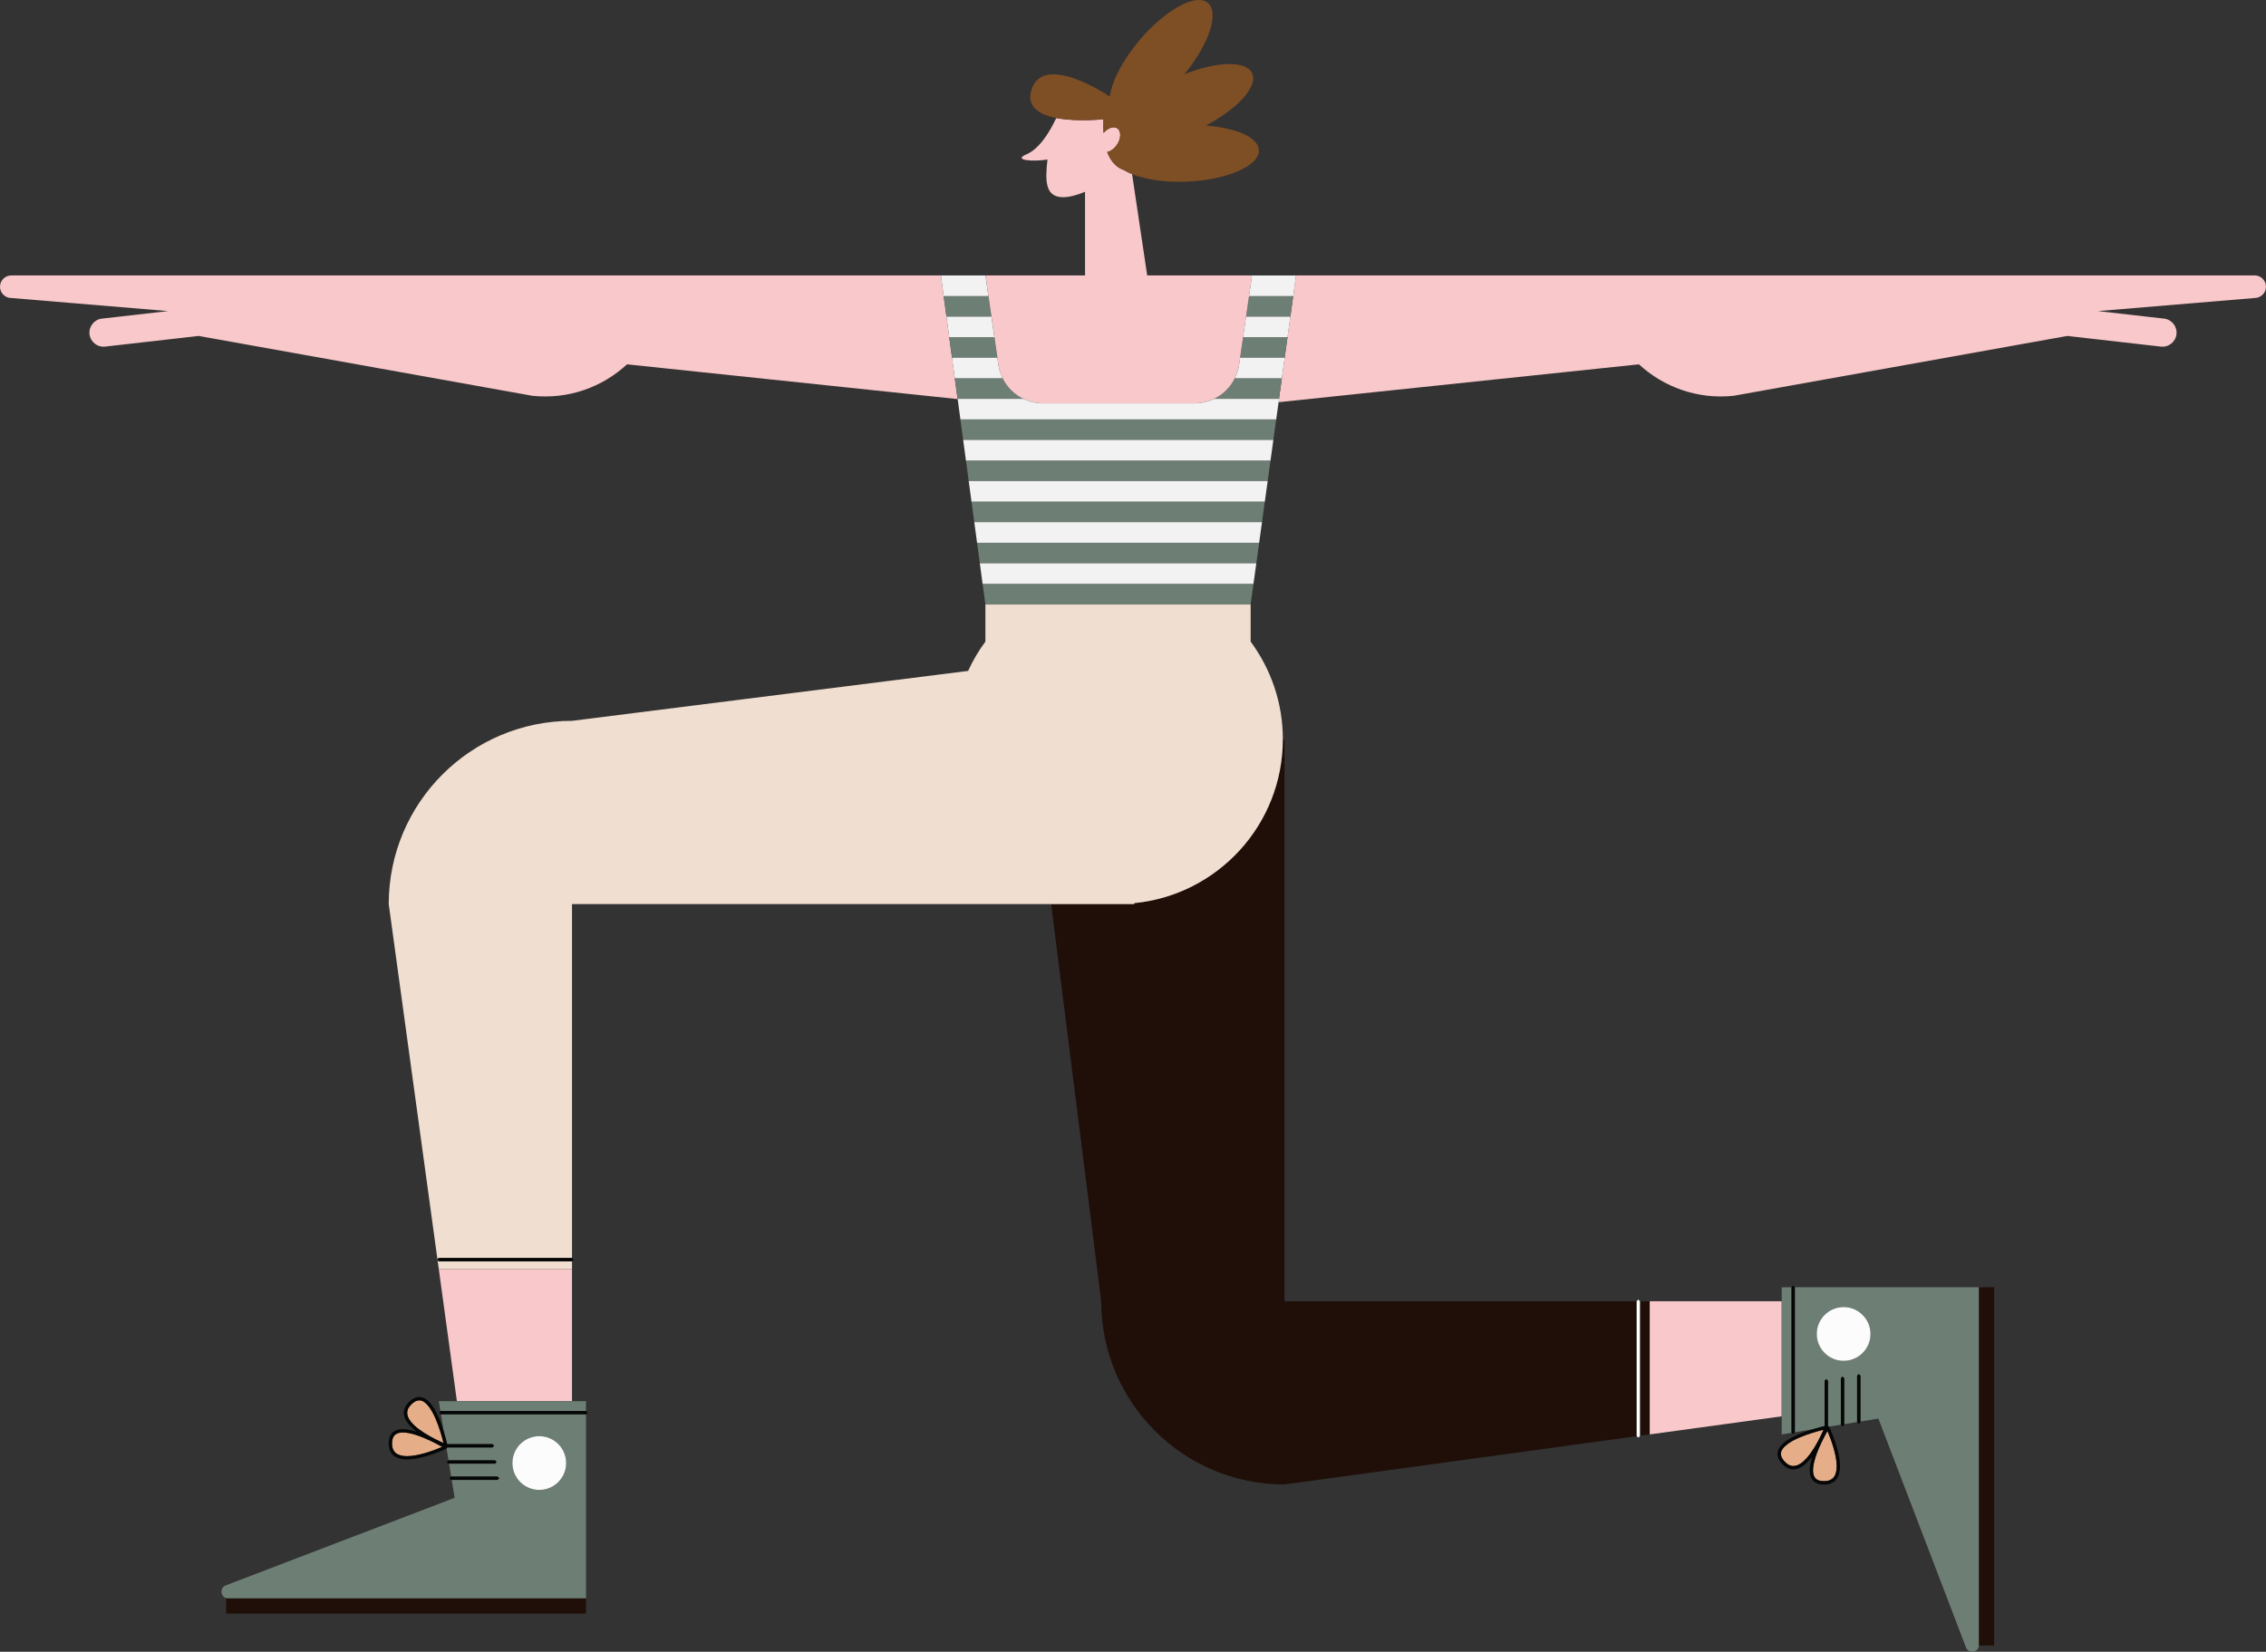 <svg id="_Слой_2" xmlns="http://www.w3.org/2000/svg" width="1080" height="787.43" viewBox="0 0 1080 787.43"><rect x="0" y="0" width="1080" height="787.43" fill="#333333" stroke="none"/><g id="Sport01_481271468"><g id="Sport01_481271468-2"><path d="M869.11 681.59c-.2.05-.31.07-.54.13-1.27.31-3.03.78-4.99 1.4-3.91 1.22-8.59 3.04-11.61 5.29-2.03 1.49-3.2 3.12-3.19 4.71.0 1.05.47 2.23 1.76 3.61 1.5 1.58 2.88 2.15 4.21 2.15 2.6.05 5.49-2.43 7.95-5.76 2.46-3.3 4.5-7.31 5.73-9.98.29-.64.48-1.09.68-1.54z" fill="#e5ad88"/><path d="M870.97 682.2c-.15.25-.25.43-.43.75-.72 1.29-1.68 3.11-2.64 5.15-1.93 4.09-3.82 9.17-3.81 12.82.0 1.63.37 2.91 1.12 3.76.76.86 1.98 1.41 4.06 1.42 2.46-.01 3.87-.78 4.78-1.98.92-1.22 1.33-3.04 1.33-5.16.01-5.6-2.83-13.07-4.26-16.4-.07-.16-.1-.23-.16-.37z" fill="#e5ad88"/><path d="M209.81 687.21c.64.29 1.09.48 1.55.68-.05-.19-.07-.31-.13-.54-.32-1.28-.79-3.04-1.41-4.99-1.22-3.91-3.04-8.6-5.29-11.61-1.5-2.02-3.12-3.2-4.71-3.19-1.05.0-2.24.46-3.62 1.76-1.58 1.49-2.15 2.87-2.15 4.21-.05 2.59 2.43 5.49 5.76 7.94 3.3 2.46 7.32 4.51 9.99 5.74z" fill="#e5ad88"/><path d="M210 689.32c-1.29-.72-3.11-1.68-5.16-2.64-4.09-1.92-9.17-3.82-12.82-3.81-1.63.0-2.91.37-3.76 1.13-.85.76-1.41 1.98-1.42 4.05.02 2.46.78 3.86 1.98 4.79 1.22.91 3.03 1.33 5.16 1.33 5.6.01 13.07-2.83 16.4-4.27.16-.07.23-.1.37-.16-.25-.14-.43-.25-.75-.43z" fill="#e5ad88"/><path d="M5.39 142.06l74.7 6.24-31.52 3.59c-3.68.42-6.33 3.75-5.91 7.43.42 3.68 3.75 6.33 7.43 5.91l44.61-5.08 159.01 28.53c17.29 1.82 33.43-4.18 45.14-15l157.56 16.57-3.99-29.5h0l-.25-1.86-3.73-27.59H5.39c-2.98.0-5.39 2.41-5.39 5.38s2.41 5.39 5.39 5.39z" fill="#f8c8ca"/><path d="M617.71 131.34l-.41 2.95-2.3 16.65h0l-.53 3.79-5.11 37.01 171.77-18.06c11.72 10.81 27.86 16.82 45.15 15l159.01-28.53 44.61 5.08c3.69.42 7.01-2.23 7.43-5.91.42-3.68-2.23-7.01-5.91-7.43l-31.52-3.59 74.69-6.24c2.97.0 5.39-2.41 5.39-5.39s-2.42-5.38-5.39-5.38h-456.89v.05h0z" fill="#f8c8ca"/><path d="M540.57 430.55v.43h-39.59l23.86 189.26s0 .05.0.07h0c0 48.25 39.11 87.36 87.36 87.36l167.93-23.03-.09-.09v-64.24H612.2V352.37h-.79c0 40.79-31.08 74.3-70.85 78.18z" fill="#200f09"/><path d="M786.29 683.81v-63.5H781.63V684.44L786.29 683.81z" fill="#200f09"/><path d="M786.29 683.81 849.19 675.18V620.31H786.29v63.5.0z" fill="#f8c8ca"/><path d="M849.19 675.18V683.81L853.97 683.03 853.86 682.92V613.66H849.19V620.31 675.18z" fill="#6d7e74"/><path d="M855.44 682.78l8.19-1.34c2.88-.88 5.09-1.41 6.02-1.62v-21.59l.79-.79.8.79v21.51l.54.36 5.6-.92v-22.17l.8-.79.79.79v21.91l6.15-1V655.8l.8-.79.79.79v21.86l8.55-1.4 41.74 109.08c1.28 3.33 6.22 2.42 6.22-1.15v-170.55h-87.78v69.13zm23.24-34.05c-7.08.0-12.82-5.74-12.82-12.82s5.74-12.82 12.82-12.82 12.82 5.74 12.82 12.82-5.74 12.82-12.82 12.82z" fill="#6d7e74"/><path d="M943.22 784.47H950.45V613.66H943.22V784.21 784.47z" fill="#200f09"/><path d="M891.51 635.92c0-7.08-5.74-12.82-12.82-12.82s-12.82 5.74-12.82 12.82 5.74 12.82 12.82 12.82 12.82-5.74 12.82-12.82z" fill="#fcfcfc"/><path d="M853.86 682.92 853.97 683.03 854.65 683.71 855.44 682.92V682.78 613.66L854.65 612.87 853.86 613.66V682.92z" fill="#050606"/><path d="M871.24 658.24l-.8-.79-.79.79v21.59c-.93.21-3.14.74-6.02 1.62-1.49.46-3.07.98-4.7 1.61-2.85 1.1-5.7 2.45-7.91 4.08-2.19 1.63-3.82 3.58-3.83 5.99.0 1.55.72 3.14 2.19 4.7 1.69 1.81 3.54 2.65 5.37 2.65 2.38-.01 4.55-1.36 6.48-3.23.88-.85 1.7-1.85 2.49-2.88-.71 2.28-1.2 4.54-1.21 6.56.0 1.84.4 3.55 1.52 4.81 1.12 1.28 2.89 1.97 5.25 1.97 2.79.01 4.83-.97 6.05-2.62 1.23-1.65 1.64-3.79 1.65-6.11-.02-8.1-5.19-18.79-5.2-18.85h0s-.54-.36-.54-.36v-21.51zm-16.49 40.64c-1.33.0-2.72-.56-4.21-2.15-1.29-1.39-1.76-2.56-1.76-3.61-.02-1.59 1.16-3.22 3.19-4.71 3.02-2.25 7.7-4.07 11.61-5.29 1.95-.62 3.72-1.1 4.99-1.4.23-.06.35-.08.54-.13-.2.46-.39.9-.68 1.54-1.23 2.68-3.27 6.69-5.73 9.98-2.46 3.33-5.35 5.81-7.95 5.76zm20.65.09c0 2.12-.41 3.94-1.33 5.16-.91 1.2-2.33 1.96-4.78 1.98-2.08-.01-3.3-.56-4.06-1.42-.76-.85-1.12-2.13-1.12-3.76-.01-3.65 1.88-8.73 3.81-12.82.96-2.04 1.93-3.86 2.64-5.15.18-.32.28-.5.43-.75.06.14.1.21.16.37 1.43 3.33 4.27 10.8 4.26 16.4z" fill="#050606"/><path d="M878.97 657.03 878.18 656.24 877.38 657.03V679.2 679.25L878.18 680.04 878.97 679.25V678.94 657.03z" fill="#050606"/><path d="M886.71 655.81 885.92 655.02 885.12 655.81V677.93 678.03L885.92 678.83 886.71 678.03V677.67 655.81z" fill="#050606"/><path d="M208.54 600.67 217.76 667.96v0L209.14 605.07H272.63V601.28H209.14L208.54 600.67z" fill="#f0ded0"/><path d="M217.76 667.96H272.63V605.07H209.14L217.76 667.96z" fill="#f8c8ca"/><path d="M464.79 252.19 468.08 276.57 467 268.52H598.77L597.93 274.68 600.13 258.73H465.67L464.79 252.19z" fill="#6d7e74"/><path d="M451.1 150.93h21.41l1.42 9.8h-21.51l3.99 29.5 7.94 58.69h137.13l-.91 6.61 2.26-16.4h-139.81l-1.33-9.8h142.49l-.97 7.06 2.33-16.85h-145.16l-1.33-9.8h147.84l2.49-18 5.11-37.01-.83 6.01h-21.19l-1.42 9.79h21.25l-1.35 9.8h-22.36c.06-.13.07-.28.13-.41-2.17 4.68-5.94 8.38-10.61 10.46.23-.1.48-.14.71-.25h30.78l-1.35 9.79H457.73l-1.32-9.79h31.18c.23.11.49.15.71.25-4.68-2.08-8.46-5.79-10.63-10.49.06.14.07.3.14.43h-22.74l-1.33-9.8h21.61l-5.69-39.24h-21.23l3.73 27.59-1.07-7.95zm-2.65-19.6h21.22l1.42 9.8h-21.32l-1.32-9.8z" fill="#6d7e74"/><path d="M475.88 174.12s0-.03-.01-.05l-.49-3.35.49 3.36s0 .02.01.04z" fill="#6d7e74"/><path d="M491.2 191.42c.42.12.82.26 1.24.35-.42-.09-.83-.23-1.24-.35z" fill="#6d7e74"/><path d="M591.02 170.72l-.49 3.35s0 .03-.01.05c0-.01.0-.02.01-.04l.49-3.36z" fill="#6d7e74"/><path d="M575.19 191.42c-.41.11-.81.25-1.23.34.42-.09.82-.23 1.23-.34z" fill="#6d7e74"/><path d="M617.31 134.29 616.36 141.14H595.31L593.89 150.93H615.01L617.31 134.29z" fill="#6d7e74"/><path d="M617.71 131.34 617.72 131.29H596.74L596.73 131.34H617.71z" fill="#6d7e74"/><path d="M468.32 278.32 469.65 288.17V288.13H596.07L596.06 288.17 597.42 278.32H468.32z" fill="#6d7e74"/><path d="M469.65 288.17v17.69c-3.2 4.34-5.97 9.01-8.23 13.97l-188.72 23.8s-.04.0-.07.0h0c-48.25.0-87.36 39.11-87.36 87.35l23.22 169.36.65-.65h63.49V430.98h267.94v-.43c39.77-3.88 70.85-37.38 70.85-78.18.0-17.43-5.75-33.48-15.35-46.51v-17.69h-126.42z" fill="#f0ded0"/><path d="M475.35 170.53l.03.2.49 3.35s0 .03.01.05c.3 2.06.96 3.97 1.79 5.77 2.17 4.7 5.95 8.41 10.63 10.49.93.41 1.9.75 2.9 1.03.41.12.82.26 1.24.35 1.44.31 2.92.51 4.45.51h72.61c1.53.0 3.01-.2 4.45-.51.42-.09.82-.23 1.23-.34 1-.28 1.98-.62 2.92-1.04 4.67-2.08 8.44-5.78 10.61-10.46.85-1.81 1.51-3.74 1.81-5.8.0-.02.0-.03.01-.05l.49-3.35.03-.2h0l1.42-9.79h0l1.42-9.8h0l1.42-9.79h0l1.42-9.8h0v-.05s-22.01.0-22.01.0h-27.95l-7.2-48.28c-1.51-.6-2.84-1.27-3.99-1.99-2.57-.88-5.84-3.11-7.87-8.55 1.59-.37 3.28-1.49 4.56-3.34 2.11-3.03 2.22-6.6.27-7.95-1.74-1.21-4.49-.18-6.56 2.18-.13-1.98-.18-4.11-.06-6.54.0.0-12.48 1.4-22.5-.58-.11.27-.22.53-.33.81l.02-.22s-5.81 13.35-13.76 16.67c-7.05 2.93 2.95 3.65 9.89 2.55-1.24 10.55-.95 17.95 7.46 17.95 2.9.0 6.61-.97 10.44-2.58v39.87h-47.45l5.69 39.24h0z" fill="#f8c8ca"/><path d="M525.91 56.83c-.12 2.44-.07 4.56.06 6.54 2.08-2.36 4.83-3.39 6.56-2.18 1.95 1.36 1.84 4.92-.27 7.95-1.27 1.84-2.97 2.96-4.56 3.34 2.03 5.45 5.3 7.67 7.87 8.55 1.15.72 2.48 1.39 3.99 1.99 6.48 2.59 15.89 4.03 26.43 3.55 19.13-.87 34.36-7.59 34.02-15.01-.28-6.07-10.98-10.67-25.34-11.68 15.26-7.99 25.03-18.74 22.11-24.99-2.84-6.09-16.75-5.68-32.24.46 11.67-14.27 16.72-29.29 11.2-33.96-5.66-4.79-20.28 3.17-32.65 17.79-8.15 9.62-13.2 19.67-14.14 26.82-5.68-3.69-32.1-19.77-37.32-3.23-2.59 8.21 3.81 11.9 11.75 13.47 10.02 1.98 22.5.58 22.5.58z" fill="#7e4e24"/><path d="M217.76 667.96H209.14L209.92 672.75 210.03 672.64H279.28V667.96H272.63 217.76v0z" fill="#6d7e74"/><path d="M210.16 674.22l1.34 8.2c.88 2.87 1.41 5.08 1.62 6.01h21.59l.79.79-.79.8h-21.52l-.35.53.92 5.62h22.17l.8.79-.8.79h-21.91l1.01 6.16h22.12l.8.79-.8.79h-21.86l1.4 8.54-109.08 41.74c-3.33 1.29-2.42 6.22 1.15 6.22H279.3v-87.77h-69.12zm46.87 10.43c7.08.0 12.81 5.74 12.81 12.82s-5.74 12.82-12.81 12.82-12.82-5.74-12.82-12.82 5.74-12.82 12.82-12.82z" fill="#6d7e74"/><path d="M107.79 761.99V769.23H279.28V761.99H108.74 107.79z" fill="#200f09"/><path d="M257.03 710.28c7.08.0 12.81-5.74 12.81-12.82s-5.74-12.82-12.81-12.82-12.82 5.74-12.82 12.82 5.74 12.82 12.82 12.82z" fill="#fcfcfc"/><path d="M210.03 672.64 209.92 672.75 209.24 673.43 210.03 674.22H210.16 279.28L280.07 673.43 279.28 672.64H210.03z" fill="#050606"/><path d="M234.71 690.02l.79-.8-.79-.79h-21.59c-.21-.93-.74-3.14-1.62-6.01-.46-1.49-.98-3.08-1.61-4.71-1.1-2.85-2.45-5.7-4.08-7.91-1.62-2.19-3.58-3.82-5.98-3.83-1.55-.01-3.15.71-4.7 2.19-1.81 1.68-2.66 3.54-2.65 5.37.01 2.38 1.36 4.54 3.23 6.47.85.88 1.84 1.7 2.88 2.49-2.27-.71-4.53-1.2-6.56-1.2-1.84.0-3.55.41-4.81 1.52-1.27 1.12-1.97 2.89-1.95 5.24-.02 2.79.97 4.83 2.61 6.05 1.64 1.22 3.79 1.65 6.1 1.65 8.1-.02 18.79-5.2 18.85-5.21h0s.35-.53.35-.53h21.52zm-40.64-16.49c0-1.34.58-2.72 2.15-4.21 1.38-1.3 2.57-1.76 3.62-1.76 1.59-.01 3.21 1.16 4.71 3.19 2.24 3.02 4.07 7.7 5.29 11.61.62 1.95 1.08 3.72 1.41 4.99.06.23.08.35.13.54-.46-.2-.91-.39-1.55-.68-2.67-1.23-6.69-3.28-9.99-5.74-3.33-2.45-5.81-5.35-5.76-7.94zm-.09 20.65c-2.12.0-3.94-.42-5.16-1.33-1.2-.93-1.96-2.33-1.98-4.79.01-2.08.57-3.3 1.42-4.05.85-.76 2.14-1.13 3.76-1.13 3.65-.01 8.73 1.89 12.82 3.81 2.05.96 3.86 1.92 5.16 2.64.32.18.49.28.75.43-.14.06-.21.09-.37.16-3.33 1.43-10.8 4.28-16.4 4.27z" fill="#050606"/><path d="M235.92 697.75 236.72 696.96 235.92 696.16H213.75 213.7L212.91 696.96 213.7 697.75H214.01 235.92z" fill="#050606"/><path d="M237.13 705.48 237.93 704.69 237.13 703.9H215.02 214.91L214.12 704.69 214.91 705.48H215.27 237.13z" fill="#050606"/><path d="M469.67 131.34H448.45L449.77 141.14H471.09L469.67 131.34z" fill="#f2f2f2"/><path d="M617.31 134.29 617.71 131.34v0H596.73 596.72L595.31 141.14v0H616.36L617.31 134.29z" fill="#f2f2f2"/><path d="M615.01 150.93H593.89 593.88L592.47 160.74v0H613.66L614.48 154.73 615.01 150.93v0z" fill="#f2f2f2"/><path d="M472.51 150.93H451.1L452.17 158.88 452.42 160.74v0H473.93L472.51 150.93z" fill="#f2f2f2"/><path d="M475.87 174.09l-.49-3.36-.03-.2h-21.61l1.33 9.8h22.74c-.06-.13-.07-.3-.14-.43-.84-1.81-1.49-3.72-1.79-5.77.0-.01.0-.02-.01-.04z" fill="#f2f2f2"/><path d="M591.02 170.72l-.49 3.36s0 .02-.01.04c-.3 2.06-.96 3.99-1.81 5.8-.06.13-.07.28-.13.41h22.36l1.35-9.8h-21.25l-.03.2z" fill="#f2f2f2"/><path d="M573.96 191.77c-1.44.31-2.93.51-4.45.51H496.9c-1.53.0-3.01-.2-4.45-.51-.43-.09-.82-.23-1.24-.35-1-.28-1.97-.62-2.9-1.03-.23-.1-.49-.14-.71-.25h-31.18l1.32 9.79h150.52l1.35-9.79h-30.78c-.22.11-.48.15-.71.25-.94.42-1.91.75-2.92 1.04-.41.12-.81.25-1.23.34z" fill="#f2f2f2"/><path d="M460.38 219.54H605.54v0L606.89 209.73v0H459.05L460.38 219.54z" fill="#f2f2f2"/><path d="M461.7 229.33 463.02 239.13H602.83v0L603.21 236.39 604.18 229.33H461.7z" fill="#f2f2f2"/><path d="M464.35 248.92v0L464.79 252.19 465.67 258.73H600.13v0L600.57 255.53 601.48 248.92H464.35z" fill="#f2f2f2"/><path d="M467 268.52 468.08 276.57 468.32 278.32v0H597.42v0L597.93 274.68 598.77 268.52H467z" fill="#f2f2f2"/><path d="M469.65 288.13V288.17H596.06L596.07 288.13H469.65z" fill="#f2f2f2"/><path d="M208.49 600.34 208.35 600.48 208.54 600.67 209.14 601.28H272.63L273.43 600.48 272.63 599.69H209.14L208.49 600.34z" fill="#050606"/><path d="M780.14 684.65 780.84 685.35 781.63 684.55V684.44 620.31L780.84 619.52 780.05 620.31V684.55L780.14 684.65z" fill="#fcfcfc"/></g></g></svg>